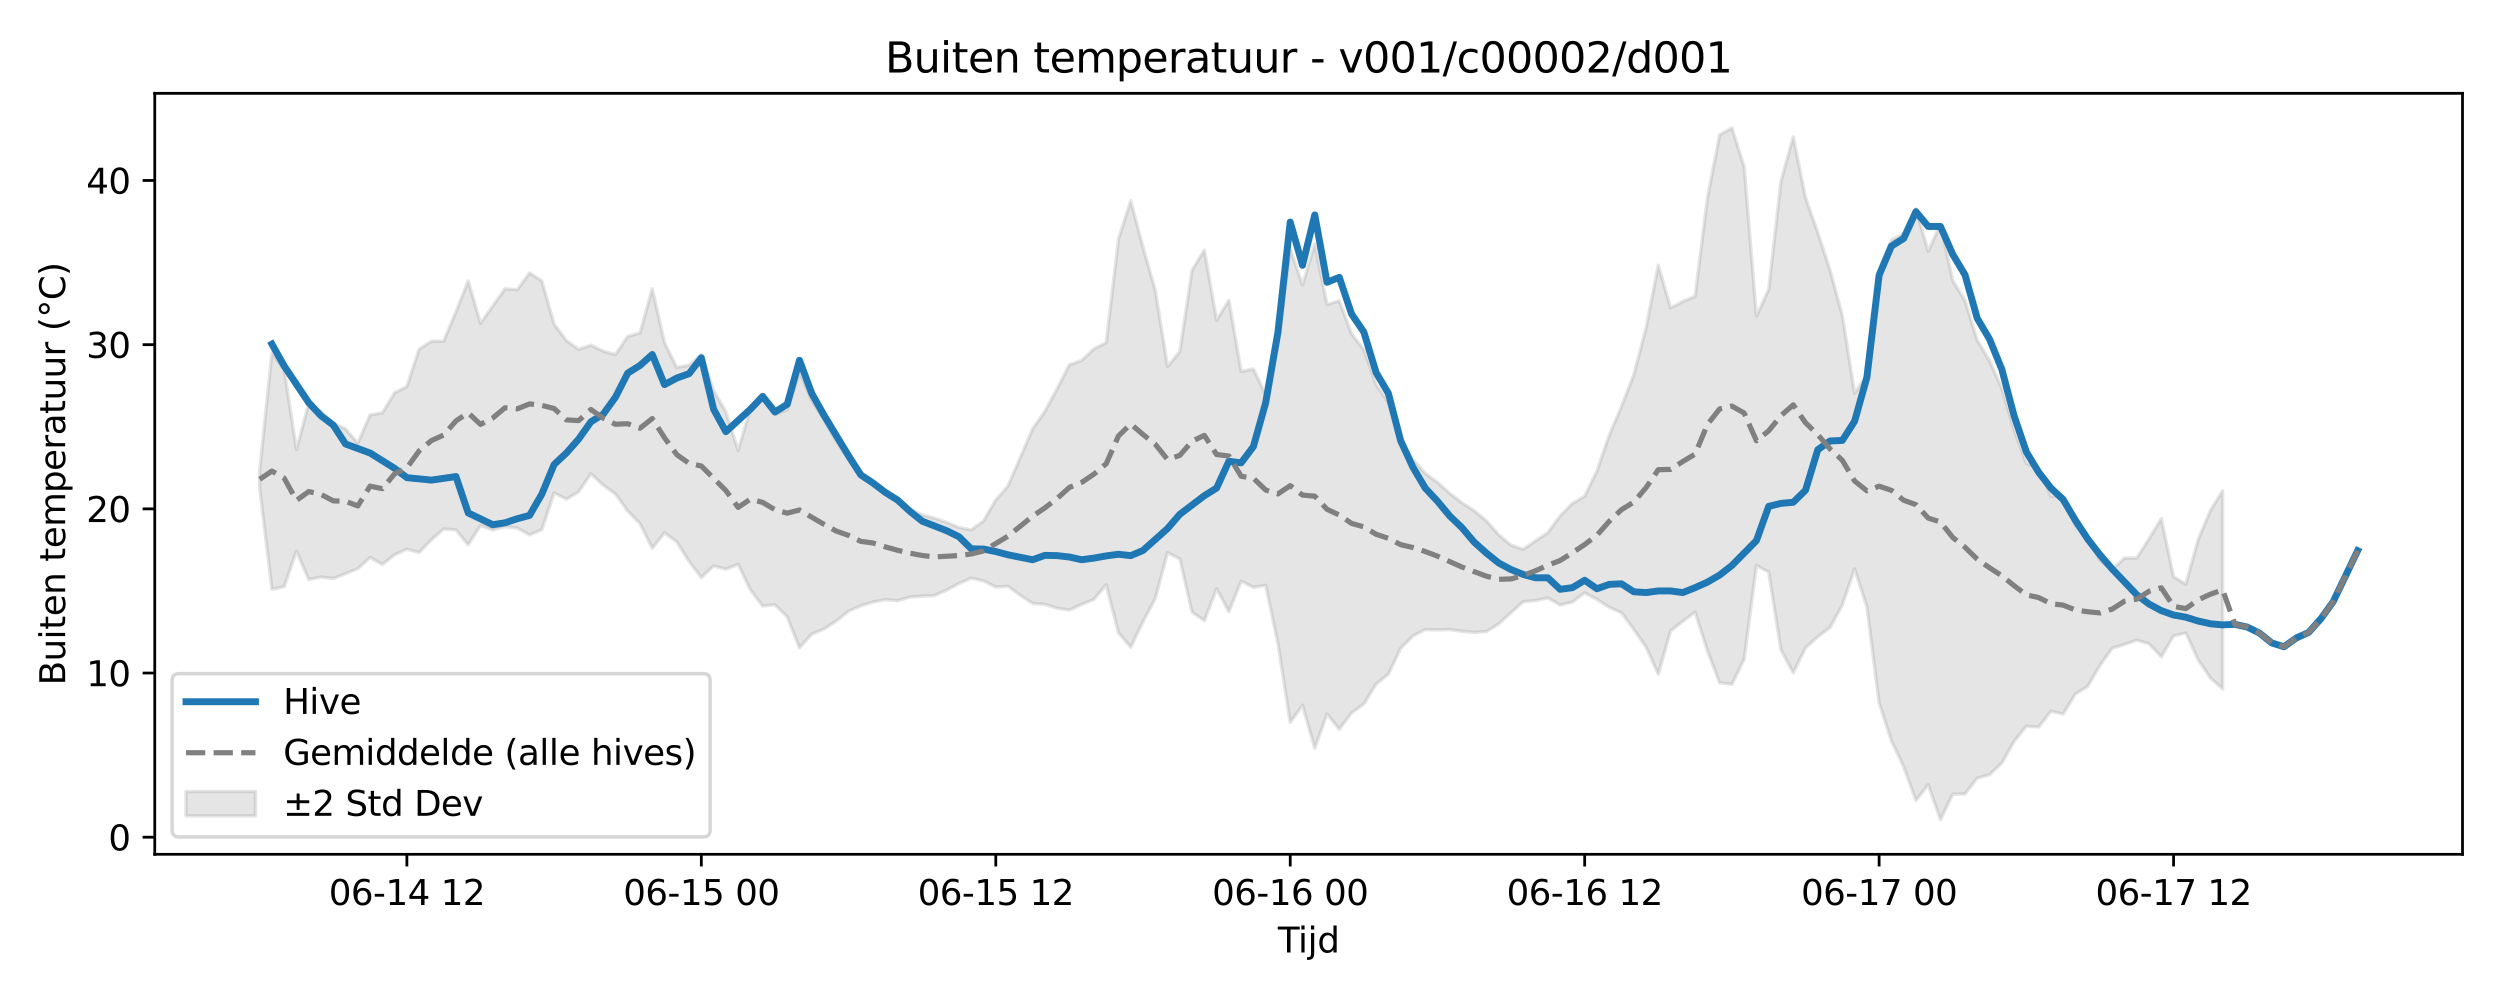 <?xml version="1.0" encoding="utf-8" standalone="no"?>
<!DOCTYPE svg PUBLIC "-//W3C//DTD SVG 1.1//EN"
  "http://www.w3.org/Graphics/SVG/1.1/DTD/svg11.dtd">
<svg xmlns:xlink="http://www.w3.org/1999/xlink" width="720pt" height="288pt" viewBox="0 0 720 288" xmlns="http://www.w3.org/2000/svg" version="1.1">
 <defs>
  <style type="text/css">*{stroke-linejoin: round; stroke-linecap: butt}</style>
 </defs>
 <g id="figure_1">
  <g id="patch_1">
   <path d="M 0 288 
L 720 288 
L 720 0 
L 0 0 
z
" style="fill: #ffffff"/>
  </g>
  <g id="axes_1">
   <g id="patch_2">
    <path d="M 44.57 246.04 
L 709.2 246.04 
L 709.2 26.88 
L 44.57 26.88 
z
" style="fill: #ffffff"/>
   </g>
   <g id="FillBetweenPolyCollection_1">
    <defs>
     <path id="m9f713797b8" d="M 74.78 -152.466 
L 74.78 -147.462 
L 78.314 -118.3 
L 81.847 -119.032 
L 85.381 -129.251 
L 88.914 -121.097 
L 92.447 -121.813 
L 95.981 -121.391 
L 99.514 -122.786 
L 103.048 -124.232 
L 106.581 -127.474 
L 110.114 -125.433 
L 113.648 -128.209 
L 117.181 -129.829 
L 120.714 -128.88 
L 124.248 -132.535 
L 127.781 -135.667 
L 131.315 -135.382 
L 134.848 -131.095 
L 138.381 -136.644 
L 141.915 -135.379 
L 145.448 -136.314 
L 148.982 -135.917 
L 152.515 -133.951 
L 156.048 -135.454 
L 159.582 -146.033 
L 163.115 -144.239 
L 166.649 -146.346 
L 170.182 -151.564 
L 173.715 -148.274 
L 177.249 -145.731 
L 180.782 -140.841 
L 184.315 -137.219 
L 187.849 -130.093 
L 191.382 -134.547 
L 194.916 -131.94 
L 198.449 -126.304 
L 201.982 -121.687 
L 205.516 -124.999 
L 209.049 -124.07 
L 212.583 -125.468 
L 216.116 -118.118 
L 219.649 -113.478 
L 223.183 -113.817 
L 226.716 -110.379 
L 230.249 -101.431 
L 233.783 -105.355 
L 237.316 -106.853 
L 240.85 -109.138 
L 244.383 -111.961 
L 247.916 -113.532 
L 251.45 -114.612 
L 254.983 -115.306 
L 258.517 -115.008 
L 262.05 -116.037 
L 265.583 -116.317 
L 269.117 -116.47 
L 272.65 -118.068 
L 276.183 -119.936 
L 279.717 -121.497 
L 283.25 -120.703 
L 286.784 -118.948 
L 290.317 -119.138 
L 293.85 -116.57 
L 297.384 -114.232 
L 300.917 -113.955 
L 304.451 -112.833 
L 307.984 -112.31 
L 311.517 -113.913 
L 315.051 -115.376 
L 318.584 -119.593 
L 322.118 -105.742 
L 325.651 -101.631 
L 329.184 -108.918 
L 332.718 -115.633 
L 336.251 -128.856 
L 339.784 -127.036 
L 343.318 -111.682 
L 346.851 -109.26 
L 350.385 -118.427 
L 353.918 -111.86 
L 357.451 -120.636 
L 360.985 -118.844 
L 364.518 -119.434 
L 368.052 -102.655 
L 371.585 -79.928 
L 375.118 -84.893 
L 378.652 -72.523 
L 382.185 -82.351 
L 385.718 -77.996 
L 389.252 -82.677 
L 392.785 -85.24 
L 396.319 -91.018 
L 399.852 -93.842 
L 403.385 -101.266 
L 406.919 -104.85 
L 410.452 -106.676 
L 413.986 -106.582 
L 417.519 -106.682 
L 421.052 -106.177 
L 424.586 -105.857 
L 428.119 -106.139 
L 431.652 -108.348 
L 435.186 -111.575 
L 438.719 -114.728 
L 442.253 -115.036 
L 445.786 -115.791 
L 449.319 -113.753 
L 452.853 -114.606 
L 456.386 -117.263 
L 459.92 -115.377 
L 463.453 -113.089 
L 466.986 -111.522 
L 470.52 -106.74 
L 474.053 -101.678 
L 477.587 -93.845 
L 481.12 -106.31 
L 484.653 -109.038 
L 488.187 -111.727 
L 491.72 -100.599 
L 495.253 -91.347 
L 498.787 -90.944 
L 502.32 -98.129 
L 505.854 -125.177 
L 509.387 -123.219 
L 512.92 -100.802 
L 516.454 -94.228 
L 519.987 -101.419 
L 523.521 -104.624 
L 527.054 -107.274 
L 530.587 -113.741 
L 534.121 -124.139 
L 537.654 -113.301 
L 541.187 -85.582 
L 544.721 -74.696 
L 548.254 -67.18 
L 551.788 -57.463 
L 555.321 -62.008 
L 558.854 -51.922 
L 562.388 -59.248 
L 565.921 -59.369 
L 569.455 -63.891 
L 572.988 -64.883 
L 576.521 -68.244 
L 580.055 -74.481 
L 583.588 -78.847 
L 587.121 -78.602 
L 590.655 -83.175 
L 594.188 -82.347 
L 597.722 -88.153 
L 601.255 -90.359 
L 604.788 -96.357 
L 608.322 -101.295 
L 611.855 -102.393 
L 615.389 -103.616 
L 618.922 -102.608 
L 622.455 -98.829 
L 625.989 -104.862 
L 629.522 -105.706 
L 633.056 -97.974 
L 636.589 -92.791 
L 640.122 -89.594 
L 640.122 -146.657 
L 640.122 -146.657 
L 636.589 -140.938 
L 633.056 -132.524 
L 629.522 -119.749 
L 625.989 -121.88 
L 622.455 -138.604 
L 618.922 -132.829 
L 615.389 -127.276 
L 611.855 -127.305 
L 608.322 -123.878 
L 604.788 -126.587 
L 601.255 -133.283 
L 597.722 -136.48 
L 594.188 -145.103 
L 590.655 -145.105 
L 587.121 -153.21 
L 583.588 -154.522 
L 580.055 -164.179 
L 576.521 -176.113 
L 572.988 -184.09 
L 569.455 -189.991 
L 565.921 -201.426 
L 562.388 -207.176 
L 558.854 -223.418 
L 555.321 -215.584 
L 551.788 -227.859 
L 548.254 -220.664 
L 544.721 -218.875 
L 541.187 -210.38 
L 537.654 -180.007 
L 534.121 -174.798 
L 530.587 -197.131 
L 527.054 -210.173 
L 523.521 -221.018 
L 519.987 -231.068 
L 516.454 -248.572 
L 512.92 -235.783 
L 509.387 -204.653 
L 505.854 -196.952 
L 502.32 -239.965 
L 498.787 -251.158 
L 495.253 -249.134 
L 491.72 -230.808 
L 488.187 -202.702 
L 484.653 -201.158 
L 481.12 -199.315 
L 477.587 -211.622 
L 474.053 -193.432 
L 470.52 -180.016 
L 466.986 -170.91 
L 463.453 -162.612 
L 459.92 -152.352 
L 456.386 -145.085 
L 452.853 -142.991 
L 449.319 -139.408 
L 445.786 -134.601 
L 442.253 -132.248 
L 438.719 -129.81 
L 435.186 -130.98 
L 431.652 -133.96 
L 428.119 -137.948 
L 424.586 -140.887 
L 421.052 -143.201 
L 417.519 -145.917 
L 413.986 -149.079 
L 410.452 -151.664 
L 406.919 -155.764 
L 403.385 -161.014 
L 399.852 -172.087 
L 396.319 -177.252 
L 392.785 -187.263 
L 389.252 -191.852 
L 385.718 -201.352 
L 382.185 -200.284 
L 378.652 -217.678 
L 375.118 -205.939 
L 371.585 -216.353 
L 368.052 -188.852 
L 364.518 -174.324 
L 360.985 -181.714 
L 357.451 -181.048 
L 353.918 -201.488 
L 350.385 -195.777 
L 346.851 -215.977 
L 343.318 -210.177 
L 339.784 -186.672 
L 336.251 -182.466 
L 332.718 -204.47 
L 329.184 -216.815 
L 325.651 -230.158 
L 322.118 -219.135 
L 318.584 -189.297 
L 315.051 -187.524 
L 311.517 -184.191 
L 307.984 -182.934 
L 304.451 -176.039 
L 300.917 -169.491 
L 297.384 -164.441 
L 293.85 -156.271 
L 290.317 -148.051 
L 286.784 -144.008 
L 283.25 -137.952 
L 279.717 -135.402 
L 276.183 -136.062 
L 272.65 -137.547 
L 269.117 -138.741 
L 265.583 -139.726 
L 262.05 -141.312 
L 258.517 -144.03 
L 254.983 -145.691 
L 251.45 -148.614 
L 247.916 -150.64 
L 244.383 -155.655 
L 240.85 -160.955 
L 237.316 -167.114 
L 233.783 -172.665 
L 230.249 -180.799 
L 226.716 -170.05 
L 223.183 -168.593 
L 219.649 -173.143 
L 216.116 -170.372 
L 212.583 -158.278 
L 209.049 -169.374 
L 205.516 -175.514 
L 201.982 -185.897 
L 198.449 -182.811 
L 194.916 -182.174 
L 191.382 -189.294 
L 187.849 -204.826 
L 184.315 -192.116 
L 180.782 -191.106 
L 177.249 -185.901 
L 173.715 -186.871 
L 170.182 -188.579 
L 166.649 -187.38 
L 163.115 -189.915 
L 159.582 -194.651 
L 156.048 -207.054 
L 152.515 -209.412 
L 148.982 -204.587 
L 145.448 -204.82 
L 141.915 -199.855 
L 138.381 -194.897 
L 134.848 -207.108 
L 131.315 -198.186 
L 127.781 -189.75 
L 124.248 -189.707 
L 120.714 -187.414 
L 117.181 -176.674 
L 113.648 -174.872 
L 110.114 -169.091 
L 106.581 -168.513 
L 103.048 -160.355 
L 99.514 -164.465 
L 95.981 -166.108 
L 92.447 -169.424 
L 88.914 -171.761 
L 85.381 -158.541 
L 81.847 -181.527 
L 78.314 -186.357 
L 74.78 -152.466 
z
" style="stroke: #808080; stroke-opacity: 0.2"/>
    </defs>
    <g clip-path="url(#pd9b2d9a9fc)">
     <use xlink:href="#m9f713797b8" x="0" y="288" style="fill: #808080; fill-opacity: 0.2; stroke: #808080; stroke-opacity: 0.2"/>
    </g>
   </g>
   <g id="matplotlib.axis_1">
    <g id="xtick_1">
     <g id="line2d_1">
      <defs>
       <path id="m4f6ff64b24" d="M 0 0 
L 0 3.5 
" style="stroke: #000000; stroke-width: 0.8"/>
      </defs>
      <g>
       <use xlink:href="#m4f6ff64b24" x="117.181" y="246.04" style="stroke: #000000; stroke-width: 0.8"/>
      </g>
     </g>
     <g id="text_1">
      <!-- 06-14 12 -->
      <g transform="translate(94.701 260.638) scale(0.1 -0.1)">
       <defs>
        <path id="DejaVuSans-30" d="M 2034 4250 
Q 1547 4250 1301 3770 
Q 1056 3291 1056 2328 
Q 1056 1369 1301 889 
Q 1547 409 2034 409 
Q 2525 409 2770 889 
Q 3016 1369 3016 2328 
Q 3016 3291 2770 3770 
Q 2525 4250 2034 4250 
z
M 2034 4750 
Q 2819 4750 3233 4129 
Q 3647 3509 3647 2328 
Q 3647 1150 3233 529 
Q 2819 -91 2034 -91 
Q 1250 -91 836 529 
Q 422 1150 422 2328 
Q 422 3509 836 4129 
Q 1250 4750 2034 4750 
z
" transform="scale(0.016)"/>
        <path id="DejaVuSans-36" d="M 2113 2584 
Q 1688 2584 1439 2293 
Q 1191 2003 1191 1497 
Q 1191 994 1439 701 
Q 1688 409 2113 409 
Q 2538 409 2786 701 
Q 3034 994 3034 1497 
Q 3034 2003 2786 2293 
Q 2538 2584 2113 2584 
z
M 3366 4563 
L 3366 3988 
Q 3128 4100 2886 4159 
Q 2644 4219 2406 4219 
Q 1781 4219 1451 3797 
Q 1122 3375 1075 2522 
Q 1259 2794 1537 2939 
Q 1816 3084 2150 3084 
Q 2853 3084 3261 2657 
Q 3669 2231 3669 1497 
Q 3669 778 3244 343 
Q 2819 -91 2113 -91 
Q 1303 -91 875 529 
Q 447 1150 447 2328 
Q 447 3434 972 4092 
Q 1497 4750 2381 4750 
Q 2619 4750 2861 4703 
Q 3103 4656 3366 4563 
z
" transform="scale(0.016)"/>
        <path id="DejaVuSans-2d" d="M 313 2009 
L 1997 2009 
L 1997 1497 
L 313 1497 
L 313 2009 
z
" transform="scale(0.016)"/>
        <path id="DejaVuSans-31" d="M 794 531 
L 1825 531 
L 1825 4091 
L 703 3866 
L 703 4441 
L 1819 4666 
L 2450 4666 
L 2450 531 
L 3481 531 
L 3481 0 
L 794 0 
L 794 531 
z
" transform="scale(0.016)"/>
        <path id="DejaVuSans-34" d="M 2419 4116 
L 825 1625 
L 2419 1625 
L 2419 4116 
z
M 2253 4666 
L 3047 4666 
L 3047 1625 
L 3713 1625 
L 3713 1100 
L 3047 1100 
L 3047 0 
L 2419 0 
L 2419 1100 
L 313 1100 
L 313 1709 
L 2253 4666 
z
" transform="scale(0.016)"/>
        <path id="DejaVuSans-20" transform="scale(0.016)"/>
        <path id="DejaVuSans-32" d="M 1228 531 
L 3431 531 
L 3431 0 
L 469 0 
L 469 531 
Q 828 903 1448 1529 
Q 2069 2156 2228 2338 
Q 2531 2678 2651 2914 
Q 2772 3150 2772 3378 
Q 2772 3750 2511 3984 
Q 2250 4219 1831 4219 
Q 1534 4219 1204 4116 
Q 875 4013 500 3803 
L 500 4441 
Q 881 4594 1212 4672 
Q 1544 4750 1819 4750 
Q 2544 4750 2975 4387 
Q 3406 4025 3406 3419 
Q 3406 3131 3298 2873 
Q 3191 2616 2906 2266 
Q 2828 2175 2409 1742 
Q 1991 1309 1228 531 
z
" transform="scale(0.016)"/>
       </defs>
       <use xlink:href="#DejaVuSans-30"/>
       <use xlink:href="#DejaVuSans-36" transform="translate(63.623 0)"/>
       <use xlink:href="#DejaVuSans-2d" transform="translate(127.246 0)"/>
       <use xlink:href="#DejaVuSans-31" transform="translate(163.33 0)"/>
       <use xlink:href="#DejaVuSans-34" transform="translate(226.953 0)"/>
       <use xlink:href="#DejaVuSans-20" transform="translate(290.576 0)"/>
       <use xlink:href="#DejaVuSans-31" transform="translate(322.363 0)"/>
       <use xlink:href="#DejaVuSans-32" transform="translate(385.986 0)"/>
      </g>
     </g>
    </g>
    <g id="xtick_2">
     <g id="line2d_2">
      <g>
       <use xlink:href="#m4f6ff64b24" x="201.982" y="246.04" style="stroke: #000000; stroke-width: 0.8"/>
      </g>
     </g>
     <g id="text_2">
      <!-- 06-15 00 -->
      <g transform="translate(179.502 260.638) scale(0.1 -0.1)">
       <defs>
        <path id="DejaVuSans-35" d="M 691 4666 
L 3169 4666 
L 3169 4134 
L 1269 4134 
L 1269 2991 
Q 1406 3038 1543 3061 
Q 1681 3084 1819 3084 
Q 2600 3084 3056 2656 
Q 3513 2228 3513 1497 
Q 3513 744 3044 326 
Q 2575 -91 1722 -91 
Q 1428 -91 1123 -41 
Q 819 9 494 109 
L 494 744 
Q 775 591 1075 516 
Q 1375 441 1709 441 
Q 2250 441 2565 725 
Q 2881 1009 2881 1497 
Q 2881 1984 2565 2268 
Q 2250 2553 1709 2553 
Q 1456 2553 1204 2497 
Q 953 2441 691 2322 
L 691 4666 
z
" transform="scale(0.016)"/>
       </defs>
       <use xlink:href="#DejaVuSans-30"/>
       <use xlink:href="#DejaVuSans-36" transform="translate(63.623 0)"/>
       <use xlink:href="#DejaVuSans-2d" transform="translate(127.246 0)"/>
       <use xlink:href="#DejaVuSans-31" transform="translate(163.33 0)"/>
       <use xlink:href="#DejaVuSans-35" transform="translate(226.953 0)"/>
       <use xlink:href="#DejaVuSans-20" transform="translate(290.576 0)"/>
       <use xlink:href="#DejaVuSans-30" transform="translate(322.363 0)"/>
       <use xlink:href="#DejaVuSans-30" transform="translate(385.986 0)"/>
      </g>
     </g>
    </g>
    <g id="xtick_3">
     <g id="line2d_3">
      <g>
       <use xlink:href="#m4f6ff64b24" x="286.784" y="246.04" style="stroke: #000000; stroke-width: 0.8"/>
      </g>
     </g>
     <g id="text_3">
      <!-- 06-15 12 -->
      <g transform="translate(264.303 260.638) scale(0.1 -0.1)">
       <use xlink:href="#DejaVuSans-30"/>
       <use xlink:href="#DejaVuSans-36" transform="translate(63.623 0)"/>
       <use xlink:href="#DejaVuSans-2d" transform="translate(127.246 0)"/>
       <use xlink:href="#DejaVuSans-31" transform="translate(163.33 0)"/>
       <use xlink:href="#DejaVuSans-35" transform="translate(226.953 0)"/>
       <use xlink:href="#DejaVuSans-20" transform="translate(290.576 0)"/>
       <use xlink:href="#DejaVuSans-31" transform="translate(322.363 0)"/>
       <use xlink:href="#DejaVuSans-32" transform="translate(385.986 0)"/>
      </g>
     </g>
    </g>
    <g id="xtick_4">
     <g id="line2d_4">
      <g>
       <use xlink:href="#m4f6ff64b24" x="371.585" y="246.04" style="stroke: #000000; stroke-width: 0.8"/>
      </g>
     </g>
     <g id="text_4">
      <!-- 06-16 00 -->
      <g transform="translate(349.104 260.638) scale(0.1 -0.1)">
       <use xlink:href="#DejaVuSans-30"/>
       <use xlink:href="#DejaVuSans-36" transform="translate(63.623 0)"/>
       <use xlink:href="#DejaVuSans-2d" transform="translate(127.246 0)"/>
       <use xlink:href="#DejaVuSans-31" transform="translate(163.33 0)"/>
       <use xlink:href="#DejaVuSans-36" transform="translate(226.953 0)"/>
       <use xlink:href="#DejaVuSans-20" transform="translate(290.576 0)"/>
       <use xlink:href="#DejaVuSans-30" transform="translate(322.363 0)"/>
       <use xlink:href="#DejaVuSans-30" transform="translate(385.986 0)"/>
      </g>
     </g>
    </g>
    <g id="xtick_5">
     <g id="line2d_5">
      <g>
       <use xlink:href="#m4f6ff64b24" x="456.386" y="246.04" style="stroke: #000000; stroke-width: 0.8"/>
      </g>
     </g>
     <g id="text_5">
      <!-- 06-16 12 -->
      <g transform="translate(433.906 260.638) scale(0.1 -0.1)">
       <use xlink:href="#DejaVuSans-30"/>
       <use xlink:href="#DejaVuSans-36" transform="translate(63.623 0)"/>
       <use xlink:href="#DejaVuSans-2d" transform="translate(127.246 0)"/>
       <use xlink:href="#DejaVuSans-31" transform="translate(163.33 0)"/>
       <use xlink:href="#DejaVuSans-36" transform="translate(226.953 0)"/>
       <use xlink:href="#DejaVuSans-20" transform="translate(290.576 0)"/>
       <use xlink:href="#DejaVuSans-31" transform="translate(322.363 0)"/>
       <use xlink:href="#DejaVuSans-32" transform="translate(385.986 0)"/>
      </g>
     </g>
    </g>
    <g id="xtick_6">
     <g id="line2d_6">
      <g>
       <use xlink:href="#m4f6ff64b24" x="541.187" y="246.04" style="stroke: #000000; stroke-width: 0.8"/>
      </g>
     </g>
     <g id="text_6">
      <!-- 06-17 00 -->
      <g transform="translate(518.707 260.638) scale(0.1 -0.1)">
       <defs>
        <path id="DejaVuSans-37" d="M 525 4666 
L 3525 4666 
L 3525 4397 
L 1831 0 
L 1172 0 
L 2766 4134 
L 525 4134 
L 525 4666 
z
" transform="scale(0.016)"/>
       </defs>
       <use xlink:href="#DejaVuSans-30"/>
       <use xlink:href="#DejaVuSans-36" transform="translate(63.623 0)"/>
       <use xlink:href="#DejaVuSans-2d" transform="translate(127.246 0)"/>
       <use xlink:href="#DejaVuSans-31" transform="translate(163.33 0)"/>
       <use xlink:href="#DejaVuSans-37" transform="translate(226.953 0)"/>
       <use xlink:href="#DejaVuSans-20" transform="translate(290.576 0)"/>
       <use xlink:href="#DejaVuSans-30" transform="translate(322.363 0)"/>
       <use xlink:href="#DejaVuSans-30" transform="translate(385.986 0)"/>
      </g>
     </g>
    </g>
    <g id="xtick_7">
     <g id="line2d_7">
      <g>
       <use xlink:href="#m4f6ff64b24" x="625.989" y="246.04" style="stroke: #000000; stroke-width: 0.8"/>
      </g>
     </g>
     <g id="text_7">
      <!-- 06-17 12 -->
      <g transform="translate(603.508 260.638) scale(0.1 -0.1)">
       <use xlink:href="#DejaVuSans-30"/>
       <use xlink:href="#DejaVuSans-36" transform="translate(63.623 0)"/>
       <use xlink:href="#DejaVuSans-2d" transform="translate(127.246 0)"/>
       <use xlink:href="#DejaVuSans-31" transform="translate(163.33 0)"/>
       <use xlink:href="#DejaVuSans-37" transform="translate(226.953 0)"/>
       <use xlink:href="#DejaVuSans-20" transform="translate(290.576 0)"/>
       <use xlink:href="#DejaVuSans-31" transform="translate(322.363 0)"/>
       <use xlink:href="#DejaVuSans-32" transform="translate(385.986 0)"/>
      </g>
     </g>
    </g>
    <g id="text_8">
     <!-- Tijd -->
     <g transform="translate(368.035 274.317) scale(0.1 -0.1)">
      <defs>
       <path id="DejaVuSans-54" d="M -19 4666 
L 3928 4666 
L 3928 4134 
L 2272 4134 
L 2272 0 
L 1638 0 
L 1638 4134 
L -19 4134 
L -19 4666 
z
" transform="scale(0.016)"/>
       <path id="DejaVuSans-69" d="M 603 3500 
L 1178 3500 
L 1178 0 
L 603 0 
L 603 3500 
z
M 603 4863 
L 1178 4863 
L 1178 4134 
L 603 4134 
L 603 4863 
z
" transform="scale(0.016)"/>
       <path id="DejaVuSans-6a" d="M 603 3500 
L 1178 3500 
L 1178 -63 
Q 1178 -731 923 -1031 
Q 669 -1331 103 -1331 
L -116 -1331 
L -116 -844 
L 38 -844 
Q 366 -844 484 -692 
Q 603 -541 603 -63 
L 603 3500 
z
M 603 4863 
L 1178 4863 
L 1178 4134 
L 603 4134 
L 603 4863 
z
" transform="scale(0.016)"/>
       <path id="DejaVuSans-64" d="M 2906 2969 
L 2906 4863 
L 3481 4863 
L 3481 0 
L 2906 0 
L 2906 525 
Q 2725 213 2448 61 
Q 2172 -91 1784 -91 
Q 1150 -91 751 415 
Q 353 922 353 1747 
Q 353 2572 751 3078 
Q 1150 3584 1784 3584 
Q 2172 3584 2448 3432 
Q 2725 3281 2906 2969 
z
M 947 1747 
Q 947 1113 1208 752 
Q 1469 391 1925 391 
Q 2381 391 2643 752 
Q 2906 1113 2906 1747 
Q 2906 2381 2643 2742 
Q 2381 3103 1925 3103 
Q 1469 3103 1208 2742 
Q 947 2381 947 1747 
z
" transform="scale(0.016)"/>
      </defs>
      <use xlink:href="#DejaVuSans-54"/>
      <use xlink:href="#DejaVuSans-69" transform="translate(57.959 0)"/>
      <use xlink:href="#DejaVuSans-6a" transform="translate(85.742 0)"/>
      <use xlink:href="#DejaVuSans-64" transform="translate(113.525 0)"/>
     </g>
    </g>
   </g>
   <g id="matplotlib.axis_2">
    <g id="ytick_1">
     <g id="line2d_8">
      <defs>
       <path id="mf2617e5e69" d="M 0 0 
L -3.5 0 
" style="stroke: #000000; stroke-width: 0.8"/>
      </defs>
      <g>
       <use xlink:href="#mf2617e5e69" x="44.57" y="241.117" style="stroke: #000000; stroke-width: 0.8"/>
      </g>
     </g>
     <g id="text_9">
      <!-- 0 -->
      <g transform="translate(31.207 244.916) scale(0.1 -0.1)">
       <use xlink:href="#DejaVuSans-30"/>
      </g>
     </g>
    </g>
    <g id="ytick_2">
     <g id="line2d_9">
      <g>
       <use xlink:href="#mf2617e5e69" x="44.57" y="193.832" style="stroke: #000000; stroke-width: 0.8"/>
      </g>
     </g>
     <g id="text_10">
      <!-- 10 -->
      <g transform="translate(24.845 197.631) scale(0.1 -0.1)">
       <use xlink:href="#DejaVuSans-31"/>
       <use xlink:href="#DejaVuSans-30" transform="translate(63.623 0)"/>
      </g>
     </g>
    </g>
    <g id="ytick_3">
     <g id="line2d_10">
      <g>
       <use xlink:href="#mf2617e5e69" x="44.57" y="146.547" style="stroke: #000000; stroke-width: 0.8"/>
      </g>
     </g>
     <g id="text_11">
      <!-- 20 -->
      <g transform="translate(24.845 150.346) scale(0.1 -0.1)">
       <use xlink:href="#DejaVuSans-32"/>
       <use xlink:href="#DejaVuSans-30" transform="translate(63.623 0)"/>
      </g>
     </g>
    </g>
    <g id="ytick_4">
     <g id="line2d_11">
      <g>
       <use xlink:href="#mf2617e5e69" x="44.57" y="99.262" style="stroke: #000000; stroke-width: 0.8"/>
      </g>
     </g>
     <g id="text_12">
      <!-- 30 -->
      <g transform="translate(24.845 103.061) scale(0.1 -0.1)">
       <defs>
        <path id="DejaVuSans-33" d="M 2597 2516 
Q 3050 2419 3304 2112 
Q 3559 1806 3559 1356 
Q 3559 666 3084 287 
Q 2609 -91 1734 -91 
Q 1441 -91 1130 -33 
Q 819 25 488 141 
L 488 750 
Q 750 597 1062 519 
Q 1375 441 1716 441 
Q 2309 441 2620 675 
Q 2931 909 2931 1356 
Q 2931 1769 2642 2001 
Q 2353 2234 1838 2234 
L 1294 2234 
L 1294 2753 
L 1863 2753 
Q 2328 2753 2575 2939 
Q 2822 3125 2822 3475 
Q 2822 3834 2567 4026 
Q 2313 4219 1838 4219 
Q 1578 4219 1281 4162 
Q 984 4106 628 3988 
L 628 4550 
Q 988 4650 1302 4700 
Q 1616 4750 1894 4750 
Q 2613 4750 3031 4423 
Q 3450 4097 3450 3541 
Q 3450 3153 3228 2886 
Q 3006 2619 2597 2516 
z
" transform="scale(0.016)"/>
       </defs>
       <use xlink:href="#DejaVuSans-33"/>
       <use xlink:href="#DejaVuSans-30" transform="translate(63.623 0)"/>
      </g>
     </g>
    </g>
    <g id="ytick_5">
     <g id="line2d_12">
      <g>
       <use xlink:href="#mf2617e5e69" x="44.57" y="51.977" style="stroke: #000000; stroke-width: 0.8"/>
      </g>
     </g>
     <g id="text_13">
      <!-- 40 -->
      <g transform="translate(24.845 55.776) scale(0.1 -0.1)">
       <use xlink:href="#DejaVuSans-34"/>
       <use xlink:href="#DejaVuSans-30" transform="translate(63.623 0)"/>
      </g>
     </g>
    </g>
    <g id="text_14">
     <!-- Buiten temperatuur (°C) -->
     <g transform="translate(18.765 197.355) rotate(-90) scale(0.1 -0.1)">
      <defs>
       <path id="DejaVuSans-42" d="M 1259 2228 
L 1259 519 
L 2272 519 
Q 2781 519 3026 730 
Q 3272 941 3272 1375 
Q 3272 1813 3026 2020 
Q 2781 2228 2272 2228 
L 1259 2228 
z
M 1259 4147 
L 1259 2741 
L 2194 2741 
Q 2656 2741 2882 2914 
Q 3109 3088 3109 3444 
Q 3109 3797 2882 3972 
Q 2656 4147 2194 4147 
L 1259 4147 
z
M 628 4666 
L 2241 4666 
Q 2963 4666 3353 4366 
Q 3744 4066 3744 3513 
Q 3744 3084 3544 2831 
Q 3344 2578 2956 2516 
Q 3422 2416 3680 2098 
Q 3938 1781 3938 1306 
Q 3938 681 3513 340 
Q 3088 0 2303 0 
L 628 0 
L 628 4666 
z
" transform="scale(0.016)"/>
       <path id="DejaVuSans-75" d="M 544 1381 
L 544 3500 
L 1119 3500 
L 1119 1403 
Q 1119 906 1312 657 
Q 1506 409 1894 409 
Q 2359 409 2629 706 
Q 2900 1003 2900 1516 
L 2900 3500 
L 3475 3500 
L 3475 0 
L 2900 0 
L 2900 538 
Q 2691 219 2414 64 
Q 2138 -91 1772 -91 
Q 1169 -91 856 284 
Q 544 659 544 1381 
z
M 1991 3584 
L 1991 3584 
z
" transform="scale(0.016)"/>
       <path id="DejaVuSans-74" d="M 1172 4494 
L 1172 3500 
L 2356 3500 
L 2356 3053 
L 1172 3053 
L 1172 1153 
Q 1172 725 1289 603 
Q 1406 481 1766 481 
L 2356 481 
L 2356 0 
L 1766 0 
Q 1100 0 847 248 
Q 594 497 594 1153 
L 594 3053 
L 172 3053 
L 172 3500 
L 594 3500 
L 594 4494 
L 1172 4494 
z
" transform="scale(0.016)"/>
       <path id="DejaVuSans-65" d="M 3597 1894 
L 3597 1613 
L 953 1613 
Q 991 1019 1311 708 
Q 1631 397 2203 397 
Q 2534 397 2845 478 
Q 3156 559 3463 722 
L 3463 178 
Q 3153 47 2828 -22 
Q 2503 -91 2169 -91 
Q 1331 -91 842 396 
Q 353 884 353 1716 
Q 353 2575 817 3079 
Q 1281 3584 2069 3584 
Q 2775 3584 3186 3129 
Q 3597 2675 3597 1894 
z
M 3022 2063 
Q 3016 2534 2758 2815 
Q 2500 3097 2075 3097 
Q 1594 3097 1305 2825 
Q 1016 2553 972 2059 
L 3022 2063 
z
" transform="scale(0.016)"/>
       <path id="DejaVuSans-6e" d="M 3513 2113 
L 3513 0 
L 2938 0 
L 2938 2094 
Q 2938 2591 2744 2837 
Q 2550 3084 2163 3084 
Q 1697 3084 1428 2787 
Q 1159 2491 1159 1978 
L 1159 0 
L 581 0 
L 581 3500 
L 1159 3500 
L 1159 2956 
Q 1366 3272 1645 3428 
Q 1925 3584 2291 3584 
Q 2894 3584 3203 3211 
Q 3513 2838 3513 2113 
z
" transform="scale(0.016)"/>
       <path id="DejaVuSans-6d" d="M 3328 2828 
Q 3544 3216 3844 3400 
Q 4144 3584 4550 3584 
Q 5097 3584 5394 3201 
Q 5691 2819 5691 2113 
L 5691 0 
L 5113 0 
L 5113 2094 
Q 5113 2597 4934 2840 
Q 4756 3084 4391 3084 
Q 3944 3084 3684 2787 
Q 3425 2491 3425 1978 
L 3425 0 
L 2847 0 
L 2847 2094 
Q 2847 2600 2669 2842 
Q 2491 3084 2119 3084 
Q 1678 3084 1418 2786 
Q 1159 2488 1159 1978 
L 1159 0 
L 581 0 
L 581 3500 
L 1159 3500 
L 1159 2956 
Q 1356 3278 1631 3431 
Q 1906 3584 2284 3584 
Q 2666 3584 2933 3390 
Q 3200 3197 3328 2828 
z
" transform="scale(0.016)"/>
       <path id="DejaVuSans-70" d="M 1159 525 
L 1159 -1331 
L 581 -1331 
L 581 3500 
L 1159 3500 
L 1159 2969 
Q 1341 3281 1617 3432 
Q 1894 3584 2278 3584 
Q 2916 3584 3314 3078 
Q 3713 2572 3713 1747 
Q 3713 922 3314 415 
Q 2916 -91 2278 -91 
Q 1894 -91 1617 61 
Q 1341 213 1159 525 
z
M 3116 1747 
Q 3116 2381 2855 2742 
Q 2594 3103 2138 3103 
Q 1681 3103 1420 2742 
Q 1159 2381 1159 1747 
Q 1159 1113 1420 752 
Q 1681 391 2138 391 
Q 2594 391 2855 752 
Q 3116 1113 3116 1747 
z
" transform="scale(0.016)"/>
       <path id="DejaVuSans-72" d="M 2631 2963 
Q 2534 3019 2420 3045 
Q 2306 3072 2169 3072 
Q 1681 3072 1420 2755 
Q 1159 2438 1159 1844 
L 1159 0 
L 581 0 
L 581 3500 
L 1159 3500 
L 1159 2956 
Q 1341 3275 1631 3429 
Q 1922 3584 2338 3584 
Q 2397 3584 2469 3576 
Q 2541 3569 2628 3553 
L 2631 2963 
z
" transform="scale(0.016)"/>
       <path id="DejaVuSans-61" d="M 2194 1759 
Q 1497 1759 1228 1600 
Q 959 1441 959 1056 
Q 959 750 1161 570 
Q 1363 391 1709 391 
Q 2188 391 2477 730 
Q 2766 1069 2766 1631 
L 2766 1759 
L 2194 1759 
z
M 3341 1997 
L 3341 0 
L 2766 0 
L 2766 531 
Q 2569 213 2275 61 
Q 1981 -91 1556 -91 
Q 1019 -91 701 211 
Q 384 513 384 1019 
Q 384 1609 779 1909 
Q 1175 2209 1959 2209 
L 2766 2209 
L 2766 2266 
Q 2766 2663 2505 2880 
Q 2244 3097 1772 3097 
Q 1472 3097 1187 3025 
Q 903 2953 641 2809 
L 641 3341 
Q 956 3463 1253 3523 
Q 1550 3584 1831 3584 
Q 2591 3584 2966 3190 
Q 3341 2797 3341 1997 
z
" transform="scale(0.016)"/>
       <path id="DejaVuSans-28" d="M 1984 4856 
Q 1566 4138 1362 3434 
Q 1159 2731 1159 2009 
Q 1159 1288 1364 580 
Q 1569 -128 1984 -844 
L 1484 -844 
Q 1016 -109 783 600 
Q 550 1309 550 2009 
Q 550 2706 781 3412 
Q 1013 4119 1484 4856 
L 1984 4856 
z
" transform="scale(0.016)"/>
       <path id="DejaVuSans-b0" d="M 1600 4347 
Q 1350 4347 1178 4173 
Q 1006 4000 1006 3750 
Q 1006 3503 1178 3333 
Q 1350 3163 1600 3163 
Q 1850 3163 2022 3333 
Q 2194 3503 2194 3750 
Q 2194 3997 2020 4172 
Q 1847 4347 1600 4347 
z
M 1600 4750 
Q 1800 4750 1984 4673 
Q 2169 4597 2303 4453 
Q 2447 4313 2519 4134 
Q 2591 3956 2591 3750 
Q 2591 3338 2302 3052 
Q 2013 2766 1594 2766 
Q 1172 2766 890 3047 
Q 609 3328 609 3750 
Q 609 4169 896 4459 
Q 1184 4750 1600 4750 
z
" transform="scale(0.016)"/>
       <path id="DejaVuSans-43" d="M 4122 4306 
L 4122 3641 
Q 3803 3938 3442 4084 
Q 3081 4231 2675 4231 
Q 1875 4231 1450 3742 
Q 1025 3253 1025 2328 
Q 1025 1406 1450 917 
Q 1875 428 2675 428 
Q 3081 428 3442 575 
Q 3803 722 4122 1019 
L 4122 359 
Q 3791 134 3420 21 
Q 3050 -91 2638 -91 
Q 1578 -91 968 557 
Q 359 1206 359 2328 
Q 359 3453 968 4101 
Q 1578 4750 2638 4750 
Q 3056 4750 3426 4639 
Q 3797 4528 4122 4306 
z
" transform="scale(0.016)"/>
       <path id="DejaVuSans-29" d="M 513 4856 
L 1013 4856 
Q 1481 4119 1714 3412 
Q 1947 2706 1947 2009 
Q 1947 1309 1714 600 
Q 1481 -109 1013 -844 
L 513 -844 
Q 928 -128 1133 580 
Q 1338 1288 1338 2009 
Q 1338 2731 1133 3434 
Q 928 4138 513 4856 
z
" transform="scale(0.016)"/>
      </defs>
      <use xlink:href="#DejaVuSans-42"/>
      <use xlink:href="#DejaVuSans-75" transform="translate(68.604 0)"/>
      <use xlink:href="#DejaVuSans-69" transform="translate(131.982 0)"/>
      <use xlink:href="#DejaVuSans-74" transform="translate(159.766 0)"/>
      <use xlink:href="#DejaVuSans-65" transform="translate(198.975 0)"/>
      <use xlink:href="#DejaVuSans-6e" transform="translate(260.498 0)"/>
      <use xlink:href="#DejaVuSans-20" transform="translate(323.877 0)"/>
      <use xlink:href="#DejaVuSans-74" transform="translate(355.664 0)"/>
      <use xlink:href="#DejaVuSans-65" transform="translate(394.873 0)"/>
      <use xlink:href="#DejaVuSans-6d" transform="translate(456.396 0)"/>
      <use xlink:href="#DejaVuSans-70" transform="translate(553.809 0)"/>
      <use xlink:href="#DejaVuSans-65" transform="translate(617.285 0)"/>
      <use xlink:href="#DejaVuSans-72" transform="translate(678.809 0)"/>
      <use xlink:href="#DejaVuSans-61" transform="translate(719.922 0)"/>
      <use xlink:href="#DejaVuSans-74" transform="translate(781.201 0)"/>
      <use xlink:href="#DejaVuSans-75" transform="translate(820.41 0)"/>
      <use xlink:href="#DejaVuSans-75" transform="translate(883.789 0)"/>
      <use xlink:href="#DejaVuSans-72" transform="translate(947.168 0)"/>
      <use xlink:href="#DejaVuSans-20" transform="translate(988.281 0)"/>
      <use xlink:href="#DejaVuSans-28" transform="translate(1020.068 0)"/>
      <use xlink:href="#DejaVuSans-b0" transform="translate(1059.082 0)"/>
      <use xlink:href="#DejaVuSans-43" transform="translate(1109.082 0)"/>
      <use xlink:href="#DejaVuSans-29" transform="translate(1178.906 0)"/>
     </g>
    </g>
   </g>
   <g id="line2d_13">
    <path d="M 78.314 99.105 
L 81.847 105.409 
L 88.914 115.97 
L 92.447 119.752 
L 95.981 122.432 
L 99.514 127.87 
L 106.581 130.47 
L 113.648 134.884 
L 117.181 137.563 
L 124.248 138.272 
L 131.315 137.248 
L 134.848 147.729 
L 141.915 151.118 
L 145.448 150.566 
L 148.982 149.384 
L 152.515 148.439 
L 156.048 142.292 
L 159.582 133.78 
L 163.115 130.47 
L 166.649 126.451 
L 170.182 121.486 
L 173.715 119.28 
L 177.249 114.393 
L 180.782 107.458 
L 184.315 105.252 
L 187.849 102.099 
L 191.382 110.768 
L 194.916 108.877 
L 198.449 107.616 
L 201.982 103.045 
L 205.516 117.861 
L 209.049 124.323 
L 216.116 117.861 
L 219.649 114.157 
L 223.183 118.649 
L 226.716 116.442 
L 230.249 103.754 
L 233.783 113.29 
L 237.316 119.595 
L 244.383 131.258 
L 247.916 136.775 
L 251.45 139.139 
L 254.983 141.819 
L 258.517 144.025 
L 262.05 147.256 
L 265.583 150.094 
L 272.65 152.852 
L 276.183 154.586 
L 279.717 158.053 
L 283.25 158.132 
L 286.784 158.841 
L 290.317 159.787 
L 297.384 161.205 
L 300.917 159.945 
L 304.451 160.023 
L 307.984 160.417 
L 311.517 161.205 
L 315.051 160.733 
L 318.584 160.102 
L 322.118 159.629 
L 325.651 160.023 
L 329.184 158.526 
L 336.251 152.221 
L 339.784 148.123 
L 346.851 142.764 
L 350.385 140.558 
L 353.918 132.835 
L 357.451 133.307 
L 360.985 128.579 
L 364.518 115.97 
L 368.052 95.637 
L 371.585 63.956 
L 375.118 76.408 
L 378.652 61.907 
L 382.185 81.294 
L 385.718 79.875 
L 389.252 90.436 
L 392.785 95.637 
L 396.319 107.301 
L 399.852 113.29 
L 403.385 126.924 
L 406.919 134.568 
L 410.452 140.558 
L 413.986 144.341 
L 417.519 148.596 
L 421.052 151.985 
L 424.586 156.162 
L 428.119 159.314 
L 431.652 162.151 
L 435.186 164.043 
L 438.719 165.461 
L 442.253 166.407 
L 445.786 166.407 
L 449.319 169.717 
L 452.853 169.244 
L 456.386 167.116 
L 459.92 169.559 
L 463.453 168.298 
L 466.986 168.141 
L 470.52 170.426 
L 474.053 170.662 
L 477.587 170.19 
L 481.12 170.19 
L 484.653 170.662 
L 488.187 169.244 
L 491.72 167.668 
L 495.253 165.619 
L 498.787 162.86 
L 505.854 155.689 
L 509.387 145.838 
L 512.92 144.971 
L 516.454 144.656 
L 519.987 141.188 
L 523.521 129.525 
L 527.054 127.003 
L 530.587 126.845 
L 534.121 121.329 
L 537.654 108.719 
L 541.187 79.245 
L 544.721 70.891 
L 548.254 68.685 
L 551.788 60.961 
L 555.321 65.217 
L 558.854 65.217 
L 562.388 73.255 
L 565.921 79.166 
L 569.455 91.697 
L 572.988 97.686 
L 576.521 106.355 
L 580.055 119.752 
L 583.588 130.155 
L 587.121 135.987 
L 590.655 140.558 
L 594.188 143.868 
L 597.722 149.857 
L 601.255 155.216 
L 604.788 159.787 
L 608.322 163.885 
L 615.389 171.293 
L 618.922 173.972 
L 622.455 175.864 
L 625.989 177.125 
L 629.522 177.755 
L 633.056 178.859 
L 636.589 179.647 
L 640.122 179.962 
L 643.656 179.804 
L 647.189 180.592 
L 650.722 182.326 
L 654.256 185.163 
L 657.789 186.267 
L 661.323 183.745 
L 664.856 182.168 
L 668.389 178.228 
L 671.923 173.342 
L 678.99 158.605 
L 678.99 158.605 
" clip-path="url(#pd9b2d9a9fc)" style="fill: none; stroke: #1f77b4; stroke-width: 2; stroke-linecap: square"/>
   </g>
   <g id="line2d_14">
    <path d="M 74.78 138.036 
L 78.314 135.672 
L 81.847 137.721 
L 85.381 144.104 
L 88.914 141.571 
L 92.447 142.382 
L 95.981 144.25 
L 99.514 144.374 
L 103.048 145.707 
L 106.581 140.006 
L 110.114 140.738 
L 113.648 136.46 
L 117.181 134.748 
L 120.714 129.853 
L 124.248 126.879 
L 127.781 125.291 
L 131.315 121.216 
L 134.848 118.899 
L 138.381 122.229 
L 141.915 120.383 
L 145.448 117.433 
L 148.982 117.748 
L 152.515 116.319 
L 156.048 116.746 
L 159.582 117.658 
L 163.115 120.923 
L 166.649 121.137 
L 170.182 117.929 
L 173.715 120.428 
L 177.249 122.184 
L 180.782 122.027 
L 184.315 123.332 
L 187.849 120.54 
L 191.382 126.08 
L 194.916 130.943 
L 198.449 133.442 
L 201.982 134.208 
L 209.049 141.278 
L 212.583 146.127 
L 216.116 143.755 
L 219.649 144.69 
L 223.183 146.795 
L 226.716 147.786 
L 230.249 146.885 
L 237.316 151.017 
L 240.85 152.953 
L 244.383 154.192 
L 247.916 155.914 
L 251.45 156.387 
L 254.983 157.501 
L 258.517 158.481 
L 262.05 159.325 
L 265.583 159.978 
L 269.117 160.395 
L 276.183 160.001 
L 279.717 159.551 
L 283.25 158.672 
L 290.317 154.405 
L 297.384 148.664 
L 300.917 146.277 
L 304.451 143.564 
L 307.984 140.378 
L 311.517 138.948 
L 315.051 136.55 
L 318.584 133.555 
L 322.118 125.562 
L 325.651 122.105 
L 329.184 125.134 
L 332.718 127.948 
L 336.251 132.339 
L 339.784 131.146 
L 343.318 127.07 
L 346.851 125.382 
L 350.385 130.898 
L 353.918 131.326 
L 357.451 137.158 
L 360.985 137.721 
L 364.518 141.121 
L 368.052 142.246 
L 371.585 139.86 
L 375.118 142.584 
L 378.652 142.899 
L 382.185 146.682 
L 385.718 148.326 
L 389.252 150.735 
L 392.785 151.748 
L 396.319 153.865 
L 399.852 155.036 
L 403.385 156.86 
L 406.919 157.693 
L 410.452 158.83 
L 413.986 160.17 
L 421.052 163.311 
L 428.119 165.956 
L 431.652 166.846 
L 435.186 166.722 
L 438.719 165.731 
L 442.253 164.358 
L 445.786 162.804 
L 449.319 161.419 
L 452.853 159.202 
L 456.386 156.826 
L 459.92 154.135 
L 463.453 150.15 
L 466.986 146.784 
L 470.52 144.622 
L 474.053 140.445 
L 477.587 135.266 
L 481.12 135.188 
L 484.653 132.902 
L 488.187 130.786 
L 491.72 122.297 
L 495.253 117.76 
L 498.787 116.949 
L 502.32 118.953 
L 505.854 126.935 
L 509.387 124.064 
L 512.92 119.707 
L 516.454 116.6 
L 519.987 121.756 
L 523.521 125.179 
L 527.054 129.277 
L 530.587 132.564 
L 534.121 138.531 
L 537.654 141.346 
L 541.187 140.019 
L 544.721 141.214 
L 548.254 144.078 
L 551.788 145.339 
L 555.321 149.204 
L 558.854 150.33 
L 562.388 154.788 
L 565.921 157.603 
L 569.455 161.059 
L 572.988 163.513 
L 576.521 165.821 
L 580.055 168.67 
L 583.588 171.315 
L 587.121 172.094 
L 590.655 173.86 
L 594.188 174.275 
L 597.722 175.684 
L 601.255 176.179 
L 604.788 176.528 
L 608.322 175.413 
L 611.855 173.151 
L 615.389 172.554 
L 618.922 170.282 
L 622.455 169.283 
L 625.989 174.629 
L 629.522 175.273 
L 633.056 172.751 
L 636.589 171.135 
L 640.122 169.874 
L 643.656 179.804 
L 647.189 180.592 
L 650.722 182.326 
L 654.256 185.163 
L 657.789 186.267 
L 661.323 183.745 
L 664.856 182.168 
L 668.389 178.228 
L 671.923 173.342 
L 678.99 158.605 
L 678.99 158.605 
" clip-path="url(#pd9b2d9a9fc)" style="fill: none; stroke-dasharray: 5.55,2.4; stroke-dashoffset: 0; stroke: #808080; stroke-width: 1.5"/>
   </g>
   <g id="patch_3">
    <path d="M 44.57 246.04 
L 44.57 26.88 
" style="fill: none; stroke: #000000; stroke-width: 0.8; stroke-linejoin: miter; stroke-linecap: square"/>
   </g>
   <g id="patch_4">
    <path d="M 709.2 246.04 
L 709.2 26.88 
" style="fill: none; stroke: #000000; stroke-width: 0.8; stroke-linejoin: miter; stroke-linecap: square"/>
   </g>
   <g id="patch_5">
    <path d="M 44.57 246.04 
L 709.2 246.04 
" style="fill: none; stroke: #000000; stroke-width: 0.8; stroke-linejoin: miter; stroke-linecap: square"/>
   </g>
   <g id="patch_6">
    <path d="M 44.57 26.88 
L 709.2 26.88 
" style="fill: none; stroke: #000000; stroke-width: 0.8; stroke-linejoin: miter; stroke-linecap: square"/>
   </g>
   <g id="text_15">
    <!-- Buiten temperatuur - v001/c00002/d001 -->
    <g transform="translate(254.916 20.88) scale(0.12 -0.12)">
     <defs>
      <path id="DejaVuSans-76" d="M 191 3500 
L 800 3500 
L 1894 563 
L 2988 3500 
L 3597 3500 
L 2284 0 
L 1503 0 
L 191 3500 
z
" transform="scale(0.016)"/>
      <path id="DejaVuSans-2f" d="M 1625 4666 
L 2156 4666 
L 531 -594 
L 0 -594 
L 1625 4666 
z
" transform="scale(0.016)"/>
      <path id="DejaVuSans-63" d="M 3122 3366 
L 3122 2828 
Q 2878 2963 2633 3030 
Q 2388 3097 2138 3097 
Q 1578 3097 1268 2742 
Q 959 2388 959 1747 
Q 959 1106 1268 751 
Q 1578 397 2138 397 
Q 2388 397 2633 464 
Q 2878 531 3122 666 
L 3122 134 
Q 2881 22 2623 -34 
Q 2366 -91 2075 -91 
Q 1284 -91 818 406 
Q 353 903 353 1747 
Q 353 2603 823 3093 
Q 1294 3584 2113 3584 
Q 2378 3584 2631 3529 
Q 2884 3475 3122 3366 
z
" transform="scale(0.016)"/>
     </defs>
     <use xlink:href="#DejaVuSans-42"/>
     <use xlink:href="#DejaVuSans-75" transform="translate(68.604 0)"/>
     <use xlink:href="#DejaVuSans-69" transform="translate(131.982 0)"/>
     <use xlink:href="#DejaVuSans-74" transform="translate(159.766 0)"/>
     <use xlink:href="#DejaVuSans-65" transform="translate(198.975 0)"/>
     <use xlink:href="#DejaVuSans-6e" transform="translate(260.498 0)"/>
     <use xlink:href="#DejaVuSans-20" transform="translate(323.877 0)"/>
     <use xlink:href="#DejaVuSans-74" transform="translate(355.664 0)"/>
     <use xlink:href="#DejaVuSans-65" transform="translate(394.873 0)"/>
     <use xlink:href="#DejaVuSans-6d" transform="translate(456.396 0)"/>
     <use xlink:href="#DejaVuSans-70" transform="translate(553.809 0)"/>
     <use xlink:href="#DejaVuSans-65" transform="translate(617.285 0)"/>
     <use xlink:href="#DejaVuSans-72" transform="translate(678.809 0)"/>
     <use xlink:href="#DejaVuSans-61" transform="translate(719.922 0)"/>
     <use xlink:href="#DejaVuSans-74" transform="translate(781.201 0)"/>
     <use xlink:href="#DejaVuSans-75" transform="translate(820.41 0)"/>
     <use xlink:href="#DejaVuSans-75" transform="translate(883.789 0)"/>
     <use xlink:href="#DejaVuSans-72" transform="translate(947.168 0)"/>
     <use xlink:href="#DejaVuSans-20" transform="translate(988.281 0)"/>
     <use xlink:href="#DejaVuSans-2d" transform="translate(1020.068 0)"/>
     <use xlink:href="#DejaVuSans-20" transform="translate(1056.152 0)"/>
     <use xlink:href="#DejaVuSans-76" transform="translate(1087.939 0)"/>
     <use xlink:href="#DejaVuSans-30" transform="translate(1147.119 0)"/>
     <use xlink:href="#DejaVuSans-30" transform="translate(1210.742 0)"/>
     <use xlink:href="#DejaVuSans-31" transform="translate(1274.365 0)"/>
     <use xlink:href="#DejaVuSans-2f" transform="translate(1337.988 0)"/>
     <use xlink:href="#DejaVuSans-63" transform="translate(1371.68 0)"/>
     <use xlink:href="#DejaVuSans-30" transform="translate(1426.66 0)"/>
     <use xlink:href="#DejaVuSans-30" transform="translate(1490.283 0)"/>
     <use xlink:href="#DejaVuSans-30" transform="translate(1553.906 0)"/>
     <use xlink:href="#DejaVuSans-30" transform="translate(1617.529 0)"/>
     <use xlink:href="#DejaVuSans-32" transform="translate(1681.152 0)"/>
     <use xlink:href="#DejaVuSans-2f" transform="translate(1744.775 0)"/>
     <use xlink:href="#DejaVuSans-64" transform="translate(1778.467 0)"/>
     <use xlink:href="#DejaVuSans-30" transform="translate(1841.943 0)"/>
     <use xlink:href="#DejaVuSans-30" transform="translate(1905.566 0)"/>
     <use xlink:href="#DejaVuSans-31" transform="translate(1969.189 0)"/>
    </g>
   </g>
   <g id="legend_1">
    <g id="patch_7">
     <path d="M 51.57 241.04 
L 202.514 241.04 
Q 204.514 241.04 204.514 239.04 
L 204.514 196.006 
Q 204.514 194.006 202.514 194.006 
L 51.57 194.006 
Q 49.57 194.006 49.57 196.006 
L 49.57 239.04 
Q 49.57 241.04 51.57 241.04 
z
" style="fill: #ffffff; opacity: 0.8; stroke: #cccccc; stroke-linejoin: miter"/>
    </g>
    <g id="line2d_15">
     <path d="M 53.57 202.104 
L 63.57 202.104 
L 73.57 202.104 
" style="fill: none; stroke: #1f77b4; stroke-width: 2; stroke-linecap: square"/>
    </g>
    <g id="text_16">
     <!-- Hive -->
     <g transform="translate(81.57 205.604) scale(0.1 -0.1)">
      <defs>
       <path id="DejaVuSans-48" d="M 628 4666 
L 1259 4666 
L 1259 2753 
L 3553 2753 
L 3553 4666 
L 4184 4666 
L 4184 0 
L 3553 0 
L 3553 2222 
L 1259 2222 
L 1259 0 
L 628 0 
L 628 4666 
z
" transform="scale(0.016)"/>
      </defs>
      <use xlink:href="#DejaVuSans-48"/>
      <use xlink:href="#DejaVuSans-69" transform="translate(75.195 0)"/>
      <use xlink:href="#DejaVuSans-76" transform="translate(102.979 0)"/>
      <use xlink:href="#DejaVuSans-65" transform="translate(162.158 0)"/>
     </g>
    </g>
    <g id="line2d_16">
     <path d="M 53.57 216.782 
L 63.57 216.782 
L 73.57 216.782 
" style="fill: none; stroke-dasharray: 5.55,2.4; stroke-dashoffset: 0; stroke: #808080; stroke-width: 1.5"/>
    </g>
    <g id="text_17">
     <!-- Gemiddelde (alle hives) -->
     <g transform="translate(81.57 220.282) scale(0.1 -0.1)">
      <defs>
       <path id="DejaVuSans-47" d="M 3809 666 
L 3809 1919 
L 2778 1919 
L 2778 2438 
L 4434 2438 
L 4434 434 
Q 4069 175 3628 42 
Q 3188 -91 2688 -91 
Q 1594 -91 976 548 
Q 359 1188 359 2328 
Q 359 3472 976 4111 
Q 1594 4750 2688 4750 
Q 3144 4750 3555 4637 
Q 3966 4525 4313 4306 
L 4313 3634 
Q 3963 3931 3569 4081 
Q 3175 4231 2741 4231 
Q 1884 4231 1454 3753 
Q 1025 3275 1025 2328 
Q 1025 1384 1454 906 
Q 1884 428 2741 428 
Q 3075 428 3337 486 
Q 3600 544 3809 666 
z
" transform="scale(0.016)"/>
       <path id="DejaVuSans-6c" d="M 603 4863 
L 1178 4863 
L 1178 0 
L 603 0 
L 603 4863 
z
" transform="scale(0.016)"/>
       <path id="DejaVuSans-68" d="M 3513 2113 
L 3513 0 
L 2938 0 
L 2938 2094 
Q 2938 2591 2744 2837 
Q 2550 3084 2163 3084 
Q 1697 3084 1428 2787 
Q 1159 2491 1159 1978 
L 1159 0 
L 581 0 
L 581 4863 
L 1159 4863 
L 1159 2956 
Q 1366 3272 1645 3428 
Q 1925 3584 2291 3584 
Q 2894 3584 3203 3211 
Q 3513 2838 3513 2113 
z
" transform="scale(0.016)"/>
       <path id="DejaVuSans-73" d="M 2834 3397 
L 2834 2853 
Q 2591 2978 2328 3040 
Q 2066 3103 1784 3103 
Q 1356 3103 1142 2972 
Q 928 2841 928 2578 
Q 928 2378 1081 2264 
Q 1234 2150 1697 2047 
L 1894 2003 
Q 2506 1872 2764 1633 
Q 3022 1394 3022 966 
Q 3022 478 2636 193 
Q 2250 -91 1575 -91 
Q 1294 -91 989 -36 
Q 684 19 347 128 
L 347 722 
Q 666 556 975 473 
Q 1284 391 1588 391 
Q 1994 391 2212 530 
Q 2431 669 2431 922 
Q 2431 1156 2273 1281 
Q 2116 1406 1581 1522 
L 1381 1569 
Q 847 1681 609 1914 
Q 372 2147 372 2553 
Q 372 3047 722 3315 
Q 1072 3584 1716 3584 
Q 2034 3584 2315 3537 
Q 2597 3491 2834 3397 
z
" transform="scale(0.016)"/>
      </defs>
      <use xlink:href="#DejaVuSans-47"/>
      <use xlink:href="#DejaVuSans-65" transform="translate(77.49 0)"/>
      <use xlink:href="#DejaVuSans-6d" transform="translate(139.014 0)"/>
      <use xlink:href="#DejaVuSans-69" transform="translate(236.426 0)"/>
      <use xlink:href="#DejaVuSans-64" transform="translate(264.209 0)"/>
      <use xlink:href="#DejaVuSans-64" transform="translate(327.686 0)"/>
      <use xlink:href="#DejaVuSans-65" transform="translate(391.162 0)"/>
      <use xlink:href="#DejaVuSans-6c" transform="translate(452.686 0)"/>
      <use xlink:href="#DejaVuSans-64" transform="translate(480.469 0)"/>
      <use xlink:href="#DejaVuSans-65" transform="translate(543.945 0)"/>
      <use xlink:href="#DejaVuSans-20" transform="translate(605.469 0)"/>
      <use xlink:href="#DejaVuSans-28" transform="translate(637.256 0)"/>
      <use xlink:href="#DejaVuSans-61" transform="translate(676.27 0)"/>
      <use xlink:href="#DejaVuSans-6c" transform="translate(737.549 0)"/>
      <use xlink:href="#DejaVuSans-6c" transform="translate(765.332 0)"/>
      <use xlink:href="#DejaVuSans-65" transform="translate(793.115 0)"/>
      <use xlink:href="#DejaVuSans-20" transform="translate(854.639 0)"/>
      <use xlink:href="#DejaVuSans-68" transform="translate(886.426 0)"/>
      <use xlink:href="#DejaVuSans-69" transform="translate(949.805 0)"/>
      <use xlink:href="#DejaVuSans-76" transform="translate(977.588 0)"/>
      <use xlink:href="#DejaVuSans-65" transform="translate(1036.768 0)"/>
      <use xlink:href="#DejaVuSans-73" transform="translate(1098.291 0)"/>
      <use xlink:href="#DejaVuSans-29" transform="translate(1150.391 0)"/>
     </g>
    </g>
    <g id="patch_8">
     <path d="M 53.57 234.96 
L 73.57 234.96 
L 73.57 227.96 
L 53.57 227.96 
z
" style="fill: #808080; fill-opacity: 0.2; stroke: #808080; stroke-opacity: 0.2; stroke-linejoin: miter"/>
    </g>
    <g id="text_18">
     <!-- ±2 Std Dev -->
     <g transform="translate(81.57 234.96) scale(0.1 -0.1)">
      <defs>
       <path id="DejaVuSans-b1" d="M 2944 4013 
L 2944 2803 
L 4684 2803 
L 4684 2272 
L 2944 2272 
L 2944 1063 
L 2419 1063 
L 2419 2272 
L 678 2272 
L 678 2803 
L 2419 2803 
L 2419 4013 
L 2944 4013 
z
M 678 531 
L 4684 531 
L 4684 0 
L 678 0 
L 678 531 
z
" transform="scale(0.016)"/>
       <path id="DejaVuSans-53" d="M 3425 4513 
L 3425 3897 
Q 3066 4069 2747 4153 
Q 2428 4238 2131 4238 
Q 1616 4238 1336 4038 
Q 1056 3838 1056 3469 
Q 1056 3159 1242 3001 
Q 1428 2844 1947 2747 
L 2328 2669 
Q 3034 2534 3370 2195 
Q 3706 1856 3706 1288 
Q 3706 609 3251 259 
Q 2797 -91 1919 -91 
Q 1588 -91 1214 -16 
Q 841 59 441 206 
L 441 856 
Q 825 641 1194 531 
Q 1563 422 1919 422 
Q 2459 422 2753 634 
Q 3047 847 3047 1241 
Q 3047 1584 2836 1778 
Q 2625 1972 2144 2069 
L 1759 2144 
Q 1053 2284 737 2584 
Q 422 2884 422 3419 
Q 422 4038 858 4394 
Q 1294 4750 2059 4750 
Q 2388 4750 2728 4690 
Q 3069 4631 3425 4513 
z
" transform="scale(0.016)"/>
       <path id="DejaVuSans-44" d="M 1259 4147 
L 1259 519 
L 2022 519 
Q 2988 519 3436 956 
Q 3884 1394 3884 2338 
Q 3884 3275 3436 3711 
Q 2988 4147 2022 4147 
L 1259 4147 
z
M 628 4666 
L 1925 4666 
Q 3281 4666 3915 4102 
Q 4550 3538 4550 2338 
Q 4550 1131 3912 565 
Q 3275 0 1925 0 
L 628 0 
L 628 4666 
z
" transform="scale(0.016)"/>
      </defs>
      <use xlink:href="#DejaVuSans-b1"/>
      <use xlink:href="#DejaVuSans-32" transform="translate(83.789 0)"/>
      <use xlink:href="#DejaVuSans-20" transform="translate(147.412 0)"/>
      <use xlink:href="#DejaVuSans-53" transform="translate(179.199 0)"/>
      <use xlink:href="#DejaVuSans-74" transform="translate(242.676 0)"/>
      <use xlink:href="#DejaVuSans-64" transform="translate(281.885 0)"/>
      <use xlink:href="#DejaVuSans-20" transform="translate(345.361 0)"/>
      <use xlink:href="#DejaVuSans-44" transform="translate(377.148 0)"/>
      <use xlink:href="#DejaVuSans-65" transform="translate(454.15 0)"/>
      <use xlink:href="#DejaVuSans-76" transform="translate(515.674 0)"/>
     </g>
    </g>
   </g>
  </g>
 </g>
 <defs>
  <clipPath id="pd9b2d9a9fc">
   <rect x="44.57" y="26.88" width="664.63" height="219.16"/>
  </clipPath>
 </defs>
</svg>
